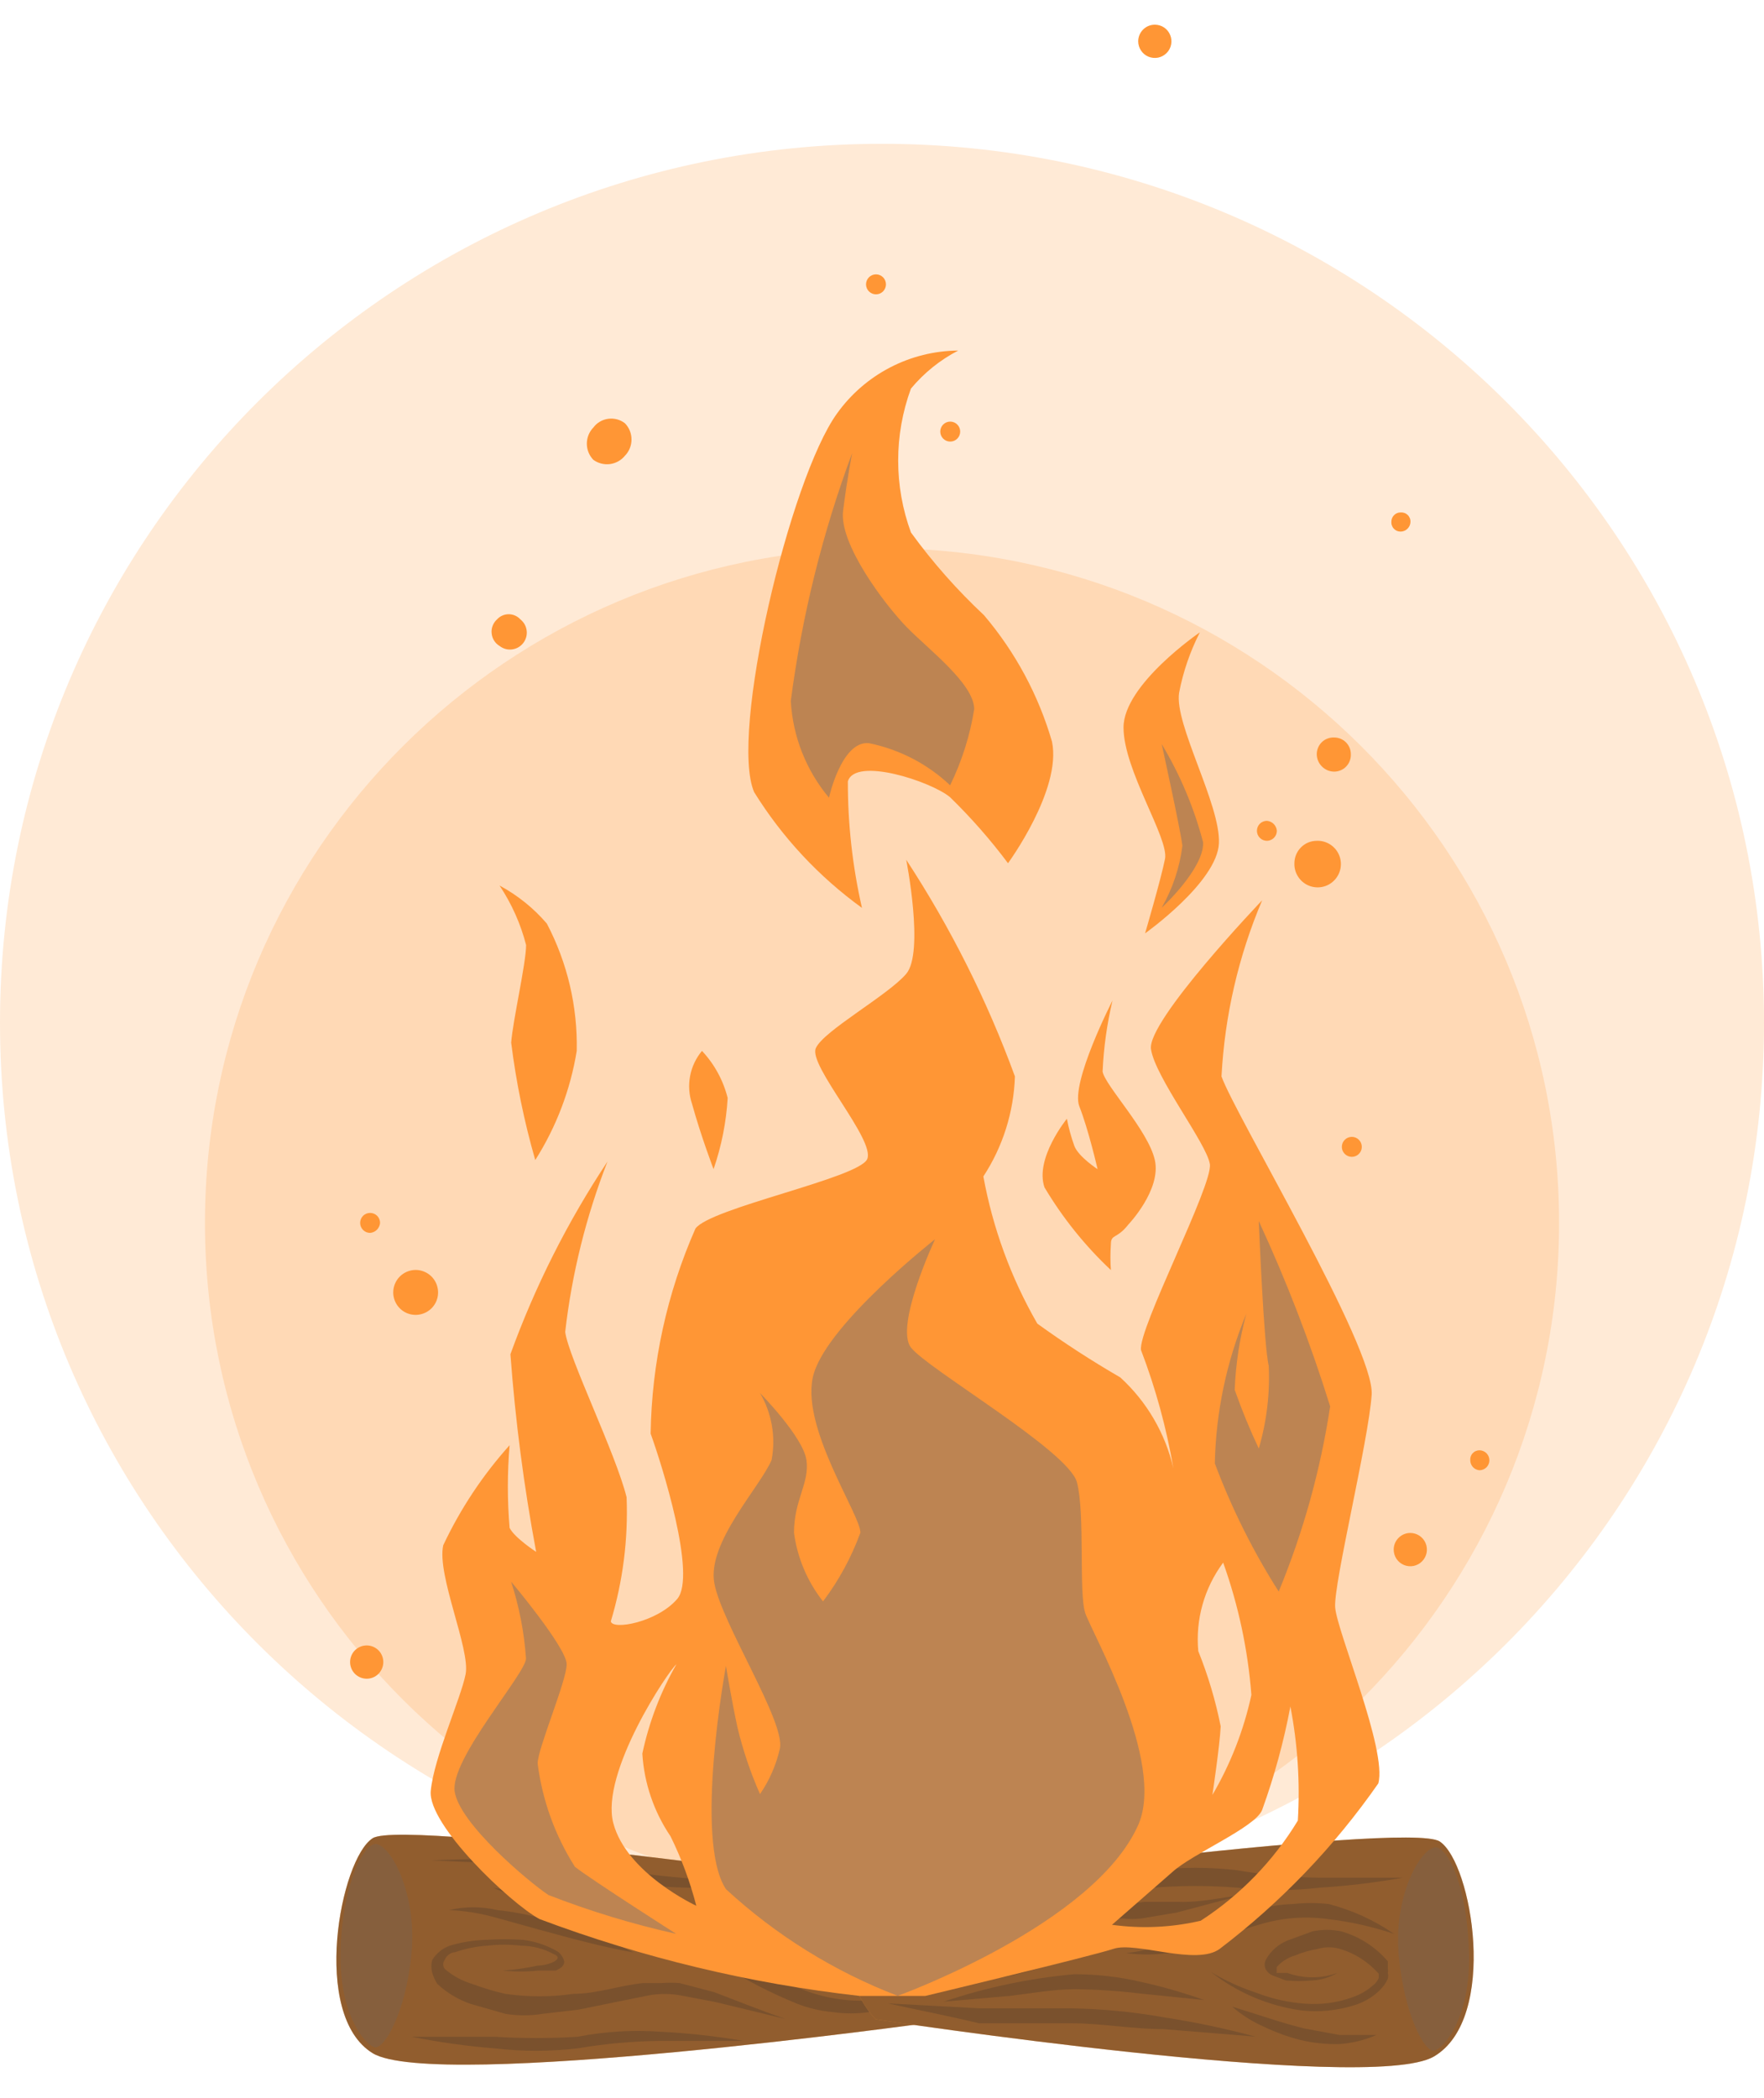 <svg width="37" height="44" viewBox="0 0 37 44" fill="none" xmlns="http://www.w3.org/2000/svg">
<path opacity="0.2" d="M18.5 39.886C28.717 39.886 37 31.632 37 21.451C37 11.269 28.717 3.016 18.5 3.016C8.283 3.016 0 11.269 0 21.451C0 31.632 8.283 39.886 18.5 39.886Z" fill="#FF9635"/>
<path opacity="0.2" d="M18.501 39.799C26.344 39.799 32.702 33.464 32.702 25.648C32.702 17.832 26.344 11.497 18.501 11.497C10.657 11.497 4.299 17.832 4.299 25.648C4.299 33.464 10.657 39.799 18.501 39.799Z" fill="#FF9635"/>
<path d="M19.774 39.766C19.774 39.766 8.496 38.118 7.817 38.552C7.139 38.985 6.512 42.263 7.817 43.061C9.123 43.858 19.513 42.419 19.513 42.419C19.861 42.077 20.078 41.624 20.125 41.139C20.173 40.655 20.049 40.168 19.774 39.766Z" fill="#FF9635"/>
<path opacity="0.49" d="M19.774 39.766C19.774 39.766 8.496 38.118 7.817 38.552C7.139 38.985 6.512 42.263 7.817 43.061C9.123 43.858 19.513 42.419 19.513 42.419C19.861 42.077 20.078 41.624 20.125 41.139C20.173 40.655 20.049 40.168 19.774 39.766Z" fill="#202328"/>
<path opacity="0.2" d="M7.865 38.671C8.196 38.671 8.753 39.729 8.631 40.977C8.509 42.226 8.057 42.972 7.865 42.937C7.674 42.903 7.047 42.226 7.152 40.683C7.221 39.573 7.569 38.74 7.865 38.671Z" fill="#5A697C"/>
<g opacity="0.2">
<path d="M9.055 39.018C9.705 38.983 10.355 38.983 11.005 39.018H11.979L12.466 39.105C12.619 39.157 12.777 39.192 12.936 39.21C13.564 39.315 14.198 39.385 14.833 39.419L16.783 39.594C16.133 39.628 15.483 39.628 14.833 39.594C14.175 39.599 13.518 39.553 12.867 39.454C12.708 39.424 12.551 39.383 12.397 39.332L11.927 39.245L10.987 39.105L9.055 39.018Z" fill="#202328"/>
<path d="M10.339 39.592L11.696 39.819C12.149 39.906 12.601 40.011 13.036 40.063C13.489 40.089 13.942 40.089 14.394 40.063H15.769C15.323 40.184 14.869 40.278 14.411 40.342C13.943 40.395 13.47 40.395 13.002 40.342C12.543 40.266 12.09 40.161 11.644 40.028C11.2 39.911 10.764 39.766 10.339 39.592Z" fill="#202328"/>
<path d="M15.922 40.653C16.515 40.213 17.222 39.953 17.958 39.903C18.337 39.884 18.716 39.943 19.072 40.077C19.255 40.161 19.42 40.279 19.559 40.426C19.634 40.507 19.694 40.601 19.733 40.705C19.733 40.705 19.733 40.705 19.733 40.827C19.707 40.879 19.672 40.926 19.629 40.966C19.358 41.259 18.996 41.449 18.602 41.507C18.408 41.558 18.204 41.558 18.01 41.507C17.83 41.44 17.655 41.358 17.488 41.263C17.3 41.173 17.152 41.018 17.07 40.827C17.053 40.798 17.045 40.764 17.045 40.731C17.045 40.697 17.053 40.664 17.07 40.635C17.084 40.606 17.103 40.58 17.127 40.559C17.151 40.538 17.179 40.522 17.209 40.513H17.488H18.045C18.225 40.54 18.397 40.605 18.55 40.705C18.217 40.592 17.856 40.592 17.523 40.705H17.279C17.279 40.705 17.279 40.705 17.279 40.809C17.279 40.914 17.488 41.019 17.627 41.088C17.782 41.17 17.945 41.234 18.114 41.28C18.264 41.306 18.417 41.306 18.567 41.28C18.89 41.208 19.186 41.044 19.42 40.809C19.393 40.752 19.358 40.699 19.315 40.653C19.204 40.531 19.068 40.435 18.915 40.373C18.606 40.243 18.276 40.172 17.941 40.164C17.587 40.151 17.234 40.198 16.896 40.304C16.561 40.39 16.235 40.507 15.922 40.653Z" fill="#202328"/>
<path d="M19.632 41.747C19.192 41.978 18.715 42.132 18.223 42.2C17.974 42.235 17.722 42.235 17.474 42.2C17.218 42.177 16.966 42.119 16.726 42.026C16.276 41.843 15.839 41.627 15.421 41.381C14.996 41.152 14.538 40.993 14.063 40.91C14.562 40.879 15.062 40.962 15.525 41.154C15.977 41.346 16.395 41.573 16.848 41.73C17.279 41.9 17.742 41.977 18.205 41.956C18.687 41.938 19.165 41.868 19.632 41.747Z" fill="#202328"/>
<path d="M8.635 42.716H10.375C10.954 42.752 11.536 42.752 12.115 42.716C12.688 42.604 13.273 42.569 13.856 42.611C14.439 42.64 15.02 42.704 15.596 42.803H13.856C13.272 42.809 12.69 42.861 12.115 42.96C11.537 43.027 10.953 43.027 10.375 42.96C9.79 42.913 9.209 42.832 8.635 42.716Z" fill="#202328"/>
<path d="M16.464 42.34L15.02 41.991L14.289 41.851C14.059 41.808 13.823 41.808 13.593 41.851L12.131 42.148L11.383 42.235C11.123 42.278 10.859 42.278 10.599 42.235L9.868 42.026C9.61 41.937 9.373 41.794 9.172 41.607C9.127 41.537 9.092 41.461 9.068 41.381C9.042 41.29 9.042 41.193 9.068 41.102C9.154 40.965 9.282 40.861 9.433 40.806C9.682 40.731 9.94 40.69 10.199 40.683C10.454 40.666 10.71 40.666 10.965 40.683C11.223 40.714 11.471 40.797 11.696 40.928C11.765 40.979 11.815 41.053 11.835 41.137C11.835 41.259 11.713 41.294 11.661 41.328H11.296C11.047 41.354 10.796 41.354 10.547 41.328C10.793 41.311 11.037 41.276 11.278 41.224C11.487 41.224 11.87 41.084 11.609 40.98C11.4 40.867 11.167 40.808 10.93 40.806C10.693 40.779 10.454 40.779 10.217 40.806C9.985 40.822 9.757 40.868 9.538 40.945C9.433 40.945 9.346 41.05 9.329 41.102C9.308 41.129 9.296 41.163 9.296 41.198C9.296 41.232 9.308 41.266 9.329 41.294C9.496 41.438 9.692 41.545 9.903 41.607C10.13 41.693 10.363 41.763 10.599 41.816C11.073 41.885 11.553 41.885 12.027 41.816C12.514 41.816 12.984 41.642 13.488 41.59H13.871C13.999 41.58 14.127 41.58 14.254 41.59L14.985 41.782C15.525 41.991 15.925 42.148 16.464 42.34Z" fill="#202328"/>
<path d="M13.284 40.948C12.605 40.826 11.978 40.652 11.334 40.477L10.395 40.216C10.077 40.127 9.75 40.074 9.42 40.059C9.752 39.981 10.097 39.981 10.429 40.059C10.765 40.094 11.097 40.158 11.421 40.251C12.068 40.407 12.693 40.641 13.284 40.948Z" fill="#202328"/>
</g>
<path d="M18.208 39.697C18.208 39.697 29.52 38.17 30.199 38.621C30.878 39.072 31.435 42.333 30.077 43.13C28.72 43.928 18.365 42.35 18.365 42.35C18.035 41.994 17.84 41.535 17.811 41.051C17.782 40.568 17.923 40.089 18.208 39.697Z" fill="#FF9635"/>
<path opacity="0.49" d="M18.208 39.697C18.208 39.697 29.52 38.17 30.199 38.621C30.878 39.072 31.435 42.333 30.077 43.13C28.72 43.928 18.365 42.35 18.365 42.35C18.035 41.994 17.84 41.535 17.811 41.051C17.782 40.568 17.923 40.089 18.208 39.697Z" fill="#202328"/>
<path opacity="0.2" d="M30.124 38.741C29.793 38.741 29.219 39.781 29.34 41.03C29.462 42.279 29.88 43.024 30.071 43.007C30.263 42.99 30.907 42.296 30.802 40.752C30.75 39.625 30.419 38.81 30.124 38.741Z" fill="#5A697C"/>
<g opacity="0.2">
<path d="M18.621 42.016L20.553 42.12H21.98H22.485C23.139 42.132 23.79 42.196 24.434 42.312C25.073 42.41 25.706 42.544 26.331 42.713L24.399 42.556C23.755 42.556 23.111 42.434 22.485 42.434H22.015H21.51H20.535C19.892 42.277 19.248 42.155 18.621 42.016Z" fill="#202328"/>
<path d="M19.793 41.98C20.678 41.682 21.595 41.489 22.525 41.405C22.993 41.404 23.461 41.456 23.917 41.562C24.372 41.661 24.819 41.789 25.257 41.946L23.882 41.806C23.438 41.752 22.99 41.723 22.542 41.719C22.09 41.719 21.637 41.806 21.185 41.859L19.793 41.98Z" fill="#202328"/>
<path d="M25.403 41.36C25.705 41.541 26.026 41.687 26.36 41.796C26.689 41.923 27.036 42 27.387 42.023C27.724 42.048 28.062 42 28.379 41.883C28.533 41.83 28.675 41.747 28.797 41.639C28.852 41.6 28.894 41.545 28.919 41.482V41.395C28.701 41.147 28.418 40.965 28.101 40.872C27.953 40.829 27.796 40.829 27.648 40.872C27.481 40.9 27.318 40.947 27.161 41.012C27.013 41.055 26.88 41.14 26.778 41.256C26.778 41.256 26.778 41.256 26.778 41.378H27.004C27.342 41.5 27.711 41.5 28.049 41.378C27.89 41.472 27.711 41.526 27.527 41.535C27.341 41.552 27.155 41.552 26.97 41.535L26.691 41.43C26.633 41.405 26.584 41.363 26.552 41.308C26.535 41.276 26.526 41.24 26.526 41.203C26.526 41.167 26.535 41.131 26.552 41.099C26.652 40.917 26.812 40.776 27.004 40.698L27.527 40.506C27.727 40.463 27.935 40.463 28.136 40.506C28.515 40.615 28.854 40.834 29.11 41.134V41.291C29.117 41.319 29.117 41.349 29.11 41.378C29.121 41.418 29.121 41.46 29.11 41.5C29.065 41.599 29 41.688 28.919 41.761C28.77 41.899 28.591 42.001 28.397 42.058C28.037 42.17 27.657 42.206 27.283 42.162C26.597 42.065 25.949 41.788 25.403 41.36Z" fill="#202328"/>
<path d="M29.243 40.56C28.786 40.406 28.313 40.3 27.834 40.246C27.373 40.185 26.905 40.22 26.459 40.351C26.006 40.473 25.571 40.664 25.084 40.821C24.614 40.981 24.113 41.028 23.622 40.961C24.101 40.904 24.569 40.781 25.014 40.595C25.45 40.376 25.904 40.195 26.372 40.054C26.614 39.98 26.866 39.939 27.12 39.932C27.369 39.905 27.62 39.905 27.868 39.932C28.36 40.059 28.825 40.271 29.243 40.56Z" fill="#202328"/>
<path d="M22.465 39.484C23.039 39.362 23.62 39.275 24.205 39.223C24.783 39.156 25.367 39.156 25.945 39.223C26.52 39.322 27.102 39.374 27.686 39.38H29.426C28.851 39.483 28.269 39.553 27.686 39.589C27.108 39.657 26.523 39.657 25.945 39.589C25.366 39.543 24.784 39.543 24.205 39.589L22.465 39.484Z" fill="#202328"/>
<path d="M26.118 39.73L24.674 40.113L23.943 40.235C23.81 40.252 23.675 40.252 23.542 40.235H23.16L21.715 39.886C21.257 39.758 20.781 39.705 20.305 39.73L19.609 39.869C19.39 39.922 19.183 40.016 19 40.148C18.985 40.178 18.977 40.21 18.977 40.244C18.977 40.277 18.985 40.31 19 40.34C19 40.34 19.105 40.444 19.192 40.497C19.408 40.595 19.636 40.665 19.87 40.706C20.108 40.724 20.346 40.724 20.584 40.706C20.817 40.721 21.05 40.679 21.262 40.584C21.524 40.497 21.158 40.357 20.949 40.305C20.716 40.234 20.477 40.182 20.236 40.148C20.479 40.131 20.723 40.131 20.967 40.148C21.099 40.17 21.228 40.211 21.349 40.27C21.391 40.282 21.427 40.307 21.452 40.342C21.478 40.377 21.49 40.419 21.489 40.462C21.481 40.502 21.465 40.54 21.441 40.573C21.416 40.606 21.385 40.634 21.349 40.654C21.11 40.768 20.849 40.833 20.584 40.845C20.335 40.871 20.084 40.871 19.835 40.845C19.573 40.829 19.314 40.77 19.07 40.671C18.995 40.64 18.928 40.595 18.871 40.538C18.815 40.481 18.77 40.414 18.739 40.34C18.721 40.298 18.712 40.254 18.712 40.209C18.712 40.164 18.721 40.12 18.739 40.078C18.754 39.991 18.797 39.912 18.861 39.852C19.076 39.679 19.325 39.554 19.592 39.486C19.837 39.415 20.087 39.362 20.34 39.329C20.6 39.294 20.863 39.294 21.123 39.329C21.37 39.364 21.614 39.417 21.854 39.486L23.281 39.886C23.517 39.93 23.759 39.93 23.995 39.886H24.726C25.143 39.904 25.631 39.799 26.118 39.73Z" fill="#202328"/>
<path d="M22.881 40.854C22.274 41.149 21.63 41.36 20.966 41.482C20.638 41.539 20.307 41.58 19.974 41.604C19.63 41.63 19.285 41.576 18.965 41.447C19.295 41.473 19.627 41.473 19.957 41.447L20.914 41.255C21.506 41.046 22.15 40.924 22.881 40.854Z" fill="#202328"/>
<path d="M25.845 42.085C26.367 42.242 26.854 42.417 27.342 42.539L28.09 42.678H28.873C28.625 42.787 28.36 42.852 28.09 42.87C27.815 42.876 27.54 42.847 27.272 42.783C27.008 42.716 26.752 42.622 26.506 42.504C26.266 42.399 26.043 42.258 25.845 42.085Z" fill="#202328"/>
</g>
<path d="M27.619 15.816C27.619 15.864 27.629 15.912 27.647 15.956C27.666 16.001 27.693 16.041 27.727 16.075C27.761 16.109 27.801 16.136 27.845 16.155C27.89 16.173 27.937 16.183 27.985 16.183C28.032 16.183 28.079 16.173 28.123 16.154C28.166 16.136 28.205 16.109 28.238 16.074C28.27 16.04 28.296 15.999 28.312 15.955C28.329 15.911 28.336 15.863 28.334 15.816C28.334 15.724 28.297 15.635 28.232 15.569C28.166 15.504 28.078 15.467 27.985 15.467C27.938 15.465 27.891 15.472 27.846 15.489C27.802 15.505 27.762 15.53 27.727 15.563C27.693 15.596 27.666 15.635 27.648 15.678C27.629 15.722 27.619 15.769 27.619 15.816Z" fill="#FF9635"/>
<path d="M23.874 0.867C23.874 0.936 23.895 1.003 23.933 1.06C23.971 1.118 24.026 1.163 24.089 1.189C24.153 1.215 24.223 1.222 24.291 1.209C24.358 1.195 24.42 1.162 24.469 1.113C24.518 1.064 24.551 1.002 24.564 0.935C24.578 0.867 24.571 0.797 24.544 0.733C24.518 0.669 24.474 0.615 24.416 0.576C24.359 0.538 24.291 0.518 24.223 0.518C24.13 0.518 24.042 0.554 23.976 0.62C23.911 0.685 23.874 0.774 23.874 0.867Z" fill="#FF9635"/>
<path d="M10.478 13.547C10.515 13.576 10.557 13.597 10.601 13.61C10.646 13.622 10.693 13.626 10.739 13.62C10.785 13.614 10.83 13.6 10.87 13.577C10.91 13.554 10.946 13.523 10.975 13.486C11.003 13.45 11.024 13.408 11.037 13.363C11.049 13.318 11.053 13.271 11.047 13.225C11.041 13.179 11.027 13.134 11.004 13.094C10.981 13.053 10.95 13.018 10.914 12.989C10.883 12.955 10.845 12.928 10.803 12.91C10.761 12.891 10.716 12.882 10.67 12.882C10.624 12.882 10.579 12.891 10.537 12.91C10.495 12.928 10.457 12.955 10.426 12.989C10.385 13.026 10.354 13.071 10.334 13.122C10.314 13.172 10.306 13.227 10.312 13.281C10.317 13.336 10.334 13.388 10.363 13.434C10.392 13.48 10.431 13.519 10.478 13.547Z" fill="#FF9635"/>
<path d="M7.343 34.858C7.343 34.95 7.38 35.039 7.445 35.105C7.511 35.17 7.599 35.207 7.692 35.207C7.784 35.207 7.873 35.17 7.938 35.105C8.003 35.039 8.04 34.95 8.04 34.858C8.04 34.765 8.003 34.676 7.938 34.611C7.873 34.546 7.784 34.509 7.692 34.509C7.599 34.509 7.511 34.546 7.445 34.611C7.38 34.676 7.343 34.765 7.343 34.858Z" fill="#FF9635"/>
<path d="M29.233 32.499C29.233 32.568 29.253 32.636 29.291 32.693C29.33 32.751 29.384 32.795 29.448 32.822C29.511 32.848 29.581 32.855 29.649 32.842C29.717 32.828 29.779 32.795 29.827 32.746C29.876 32.697 29.909 32.635 29.923 32.567C29.936 32.5 29.929 32.429 29.903 32.366C29.877 32.302 29.832 32.248 29.775 32.209C29.717 32.171 29.65 32.15 29.581 32.15C29.489 32.15 29.4 32.187 29.335 32.253C29.269 32.318 29.233 32.407 29.233 32.499Z" fill="#FF9635"/>
<path d="M27.15 18.105C27.146 18.203 27.173 18.299 27.225 18.382C27.277 18.465 27.353 18.531 27.443 18.57C27.533 18.609 27.632 18.62 27.728 18.602C27.825 18.584 27.913 18.537 27.982 18.467C28.052 18.398 28.098 18.309 28.117 18.213C28.135 18.116 28.124 18.017 28.085 17.927C28.046 17.837 27.98 17.761 27.898 17.709C27.815 17.656 27.718 17.63 27.62 17.634C27.495 17.634 27.376 17.683 27.288 17.772C27.2 17.86 27.15 17.98 27.15 18.105Z" fill="#FF9635"/>
<path d="M12.447 9.645C12.547 9.717 12.672 9.749 12.795 9.733C12.918 9.716 13.03 9.654 13.108 9.558C13.197 9.467 13.246 9.345 13.246 9.217C13.246 9.09 13.197 8.968 13.108 8.877C13.059 8.839 13.003 8.811 12.943 8.795C12.883 8.779 12.821 8.775 12.759 8.783C12.698 8.791 12.639 8.811 12.585 8.842C12.531 8.873 12.484 8.915 12.447 8.965C12.358 9.056 12.309 9.178 12.309 9.305C12.309 9.432 12.358 9.554 12.447 9.645Z" fill="#FF9635"/>
<path d="M8.248 27.105C8.248 27.199 8.276 27.29 8.327 27.367C8.379 27.445 8.452 27.505 8.538 27.541C8.624 27.576 8.719 27.586 8.81 27.567C8.901 27.549 8.985 27.504 9.051 27.439C9.117 27.373 9.162 27.289 9.18 27.197C9.198 27.106 9.188 27.011 9.153 26.925C9.117 26.839 9.057 26.765 8.98 26.714C8.902 26.662 8.811 26.634 8.718 26.634C8.594 26.634 8.474 26.684 8.386 26.772C8.298 26.861 8.248 26.98 8.248 27.105Z" fill="#FF9635"/>
<path d="M26.364 17.424C26.364 17.48 26.386 17.533 26.425 17.572C26.464 17.611 26.518 17.634 26.573 17.634C26.628 17.634 26.682 17.611 26.721 17.572C26.76 17.533 26.782 17.48 26.782 17.424C26.778 17.37 26.755 17.319 26.716 17.281C26.678 17.242 26.627 17.219 26.573 17.215C26.518 17.215 26.464 17.237 26.425 17.276C26.386 17.315 26.364 17.369 26.364 17.424Z" fill="#FF9635"/>
<path d="M28.355 24.262C28.47 24.262 28.564 24.168 28.564 24.053C28.564 23.937 28.47 23.843 28.355 23.843C28.239 23.843 28.145 23.937 28.145 24.053C28.145 24.168 28.239 24.262 28.355 24.262Z" fill="#FF9635"/>
<path d="M30.839 30.626C30.839 30.678 30.859 30.729 30.894 30.768C30.93 30.807 30.979 30.831 31.031 30.835C31.086 30.835 31.14 30.813 31.179 30.774C31.218 30.735 31.24 30.681 31.24 30.626C31.24 30.57 31.218 30.517 31.179 30.478C31.14 30.439 31.086 30.416 31.031 30.416C31.004 30.416 30.978 30.422 30.953 30.433C30.929 30.443 30.907 30.459 30.889 30.479C30.871 30.498 30.857 30.522 30.849 30.547C30.84 30.572 30.837 30.599 30.839 30.626Z" fill="#FF9635"/>
<path d="M7.554 25.647C7.554 25.703 7.576 25.756 7.615 25.795C7.654 25.835 7.707 25.857 7.763 25.857C7.817 25.853 7.868 25.829 7.906 25.791C7.944 25.753 7.968 25.701 7.972 25.647C7.972 25.592 7.95 25.538 7.911 25.499C7.871 25.46 7.818 25.438 7.763 25.438C7.707 25.438 7.654 25.46 7.615 25.499C7.576 25.538 7.554 25.592 7.554 25.647Z" fill="#FF9635"/>
<path d="M29.184 10.939C29.182 10.966 29.185 10.993 29.194 11.018C29.202 11.043 29.216 11.067 29.234 11.086C29.252 11.106 29.274 11.122 29.298 11.133C29.323 11.143 29.349 11.149 29.376 11.149C29.431 11.149 29.485 11.127 29.524 11.087C29.563 11.048 29.585 10.995 29.585 10.939C29.585 10.912 29.58 10.886 29.569 10.862C29.558 10.837 29.543 10.815 29.523 10.797C29.503 10.779 29.48 10.765 29.455 10.757C29.429 10.748 29.403 10.745 29.376 10.747C29.325 10.747 29.276 10.768 29.241 10.804C29.205 10.839 29.184 10.888 29.184 10.939Z" fill="#FF9635"/>
<path d="M19.931 9.261C20.047 9.261 20.14 9.167 20.14 9.051C20.14 8.936 20.047 8.842 19.931 8.842C19.816 8.842 19.722 8.936 19.722 9.051C19.722 9.167 19.816 9.261 19.931 9.261Z" fill="#FF9635"/>
<path d="M18.374 6.173C18.49 6.173 18.583 6.079 18.583 5.964C18.583 5.848 18.49 5.754 18.374 5.754C18.259 5.754 18.165 5.848 18.165 5.964C18.165 6.079 18.259 6.173 18.374 6.173Z" fill="#FF9635"/>
<path d="M11.315 40.247C13.479 41.06 15.735 41.602 18.033 41.86H19.408C19.408 41.86 22.889 41.027 23.359 40.871C23.828 40.715 25.099 41.235 25.586 40.871C26.869 39.894 27.99 38.724 28.91 37.403C29.102 36.709 28.04 34.212 28.005 33.709C27.971 33.206 28.701 30.24 28.771 29.252C28.841 28.263 25.9 23.373 25.621 22.575C25.688 21.304 25.976 20.054 26.474 18.881C26.474 18.881 24.055 21.413 24.142 22.003C24.229 22.592 25.308 23.98 25.377 24.413C25.447 24.847 23.863 27.882 23.933 28.315C24.24 29.118 24.467 29.949 24.612 30.795C24.443 30.062 24.055 29.396 23.498 28.888C22.899 28.541 22.319 28.165 21.758 27.76C21.207 26.803 20.824 25.759 20.626 24.673C21.035 24.048 21.264 23.322 21.288 22.575C20.704 20.979 19.939 19.454 19.008 18.031C19.008 18.031 19.391 19.974 19.008 20.424C18.625 20.875 17.267 21.621 17.111 21.985C16.954 22.349 18.364 23.91 18.19 24.309C18.016 24.708 14.9 25.332 14.587 25.766C13.989 27.123 13.67 28.585 13.647 30.067C13.874 30.691 14.622 33.05 14.204 33.535C13.787 34.021 12.847 34.194 12.812 34.004C13.066 33.161 13.177 32.282 13.143 31.402C12.916 30.483 11.925 28.471 11.855 27.934C11.995 26.71 12.294 25.509 12.742 24.361C11.905 25.623 11.222 26.979 10.706 28.402C10.809 29.793 10.989 31.176 11.246 32.547C11.246 32.547 10.793 32.252 10.689 32.044C10.64 31.467 10.64 30.887 10.689 30.31C10.125 30.938 9.656 31.645 9.297 32.408C9.157 33.032 9.871 34.593 9.766 35.114C9.662 35.634 9.105 36.848 9.035 37.559C8.966 38.27 10.706 39.917 11.315 40.247ZM26.248 35.547C26.088 36.285 25.812 36.993 25.43 37.645C25.43 37.645 25.586 36.605 25.604 36.206C25.497 35.667 25.339 35.138 25.134 34.628C25.073 33.967 25.259 33.306 25.656 32.772C25.976 33.667 26.175 34.6 26.248 35.547ZM23.324 40.368L24.594 39.258C25.012 38.877 26.335 38.322 26.474 37.958C26.729 37.252 26.927 36.527 27.066 35.79C27.218 36.578 27.271 37.382 27.222 38.183C26.711 39.027 26.015 39.744 25.186 40.282C24.576 40.425 23.945 40.454 23.324 40.368ZM14.187 34.905C13.853 35.489 13.613 36.121 13.473 36.778C13.511 37.399 13.716 37.998 14.065 38.513C14.294 38.979 14.475 39.467 14.605 39.969C14.605 39.969 13.143 39.293 12.864 38.235C12.586 37.177 14.03 35.027 14.187 34.905Z" fill="#FF9635"/>
<path d="M24.018 19.575C24.018 19.575 25.532 18.5 25.567 17.685C25.602 16.869 24.627 15.187 24.732 14.528C24.816 14.088 24.963 13.662 25.167 13.262C25.167 13.262 23.566 14.355 23.566 15.257C23.566 16.158 24.523 17.581 24.436 18.014C24.349 18.448 24.018 19.575 24.018 19.575Z" fill="#FF9635"/>
<path d="M14.967 24.52C15.133 24.038 15.233 23.536 15.263 23.028C15.17 22.658 14.985 22.318 14.724 22.04C14.597 22.192 14.512 22.373 14.475 22.567C14.438 22.762 14.452 22.962 14.515 23.149C14.707 23.843 14.967 24.52 14.967 24.52Z" fill="#FF9635"/>
<path d="M11.227 24.329C11.669 23.633 11.965 22.854 12.097 22.04C12.117 21.112 11.902 20.193 11.47 19.37C11.192 19.045 10.855 18.775 10.478 18.572C10.732 18.954 10.921 19.376 11.035 19.82C11.035 20.202 10.757 21.399 10.722 21.867C10.826 22.7 10.995 23.523 11.227 24.329Z" fill="#FF9635"/>
<path d="M21.143 18.104C21.143 18.104 22.274 16.561 22.066 15.555C21.783 14.58 21.297 13.676 20.639 12.902C20.074 12.373 19.561 11.793 19.107 11.167C18.75 10.193 18.75 9.124 19.107 8.15C19.381 7.821 19.718 7.549 20.099 7.352C19.601 7.356 19.111 7.477 18.669 7.707C18.228 7.936 17.847 8.266 17.558 8.67C16.566 10.04 15.296 15.399 15.818 16.613C16.406 17.561 17.175 18.386 18.08 19.041C17.881 18.17 17.782 17.28 17.784 16.387C17.941 15.867 19.525 16.387 19.925 16.717C20.367 17.147 20.774 17.611 21.143 18.104Z" fill="#FF9635"/>
<path d="M23.666 25.683C23.666 25.683 24.362 24.954 24.223 24.33C24.084 23.706 23.179 22.769 23.127 22.474C23.149 21.972 23.219 21.473 23.335 20.983C23.335 20.983 22.448 22.717 22.639 23.203C22.831 23.688 23.022 24.521 23.022 24.521C23.022 24.521 22.622 24.261 22.535 24.035C22.468 23.849 22.415 23.657 22.378 23.463C22.378 23.463 21.7 24.295 21.908 24.902C22.289 25.542 22.758 26.126 23.301 26.637C23.288 26.457 23.288 26.278 23.301 26.099C23.301 25.873 23.422 25.995 23.666 25.683Z" fill="#FF9635"/>
<g opacity="0.4">
<path d="M18.829 41.858C18.829 41.858 22.954 40.367 23.877 38.268C24.451 36.95 22.902 34.245 22.763 33.829C22.623 33.412 22.763 31.747 22.589 31.088C22.415 30.429 19.456 28.712 19.108 28.262C18.76 27.811 19.613 25.99 19.613 25.99C19.613 25.99 17.402 27.724 17.072 28.799C16.741 29.874 18.064 31.782 18.046 32.146C17.858 32.662 17.594 33.147 17.263 33.586C16.935 33.169 16.724 32.672 16.654 32.146C16.654 31.453 16.985 31.106 16.915 30.62C16.846 30.135 15.941 29.215 15.941 29.215C16.189 29.639 16.276 30.138 16.184 30.62C15.941 31.192 14.827 32.354 14.983 33.204C15.14 34.054 16.48 36.118 16.358 36.673C16.281 37.014 16.139 37.338 15.941 37.627C15.743 37.179 15.586 36.714 15.471 36.239C15.349 35.684 15.227 34.938 15.227 34.938C15.227 34.938 14.548 38.598 15.227 39.621C16.275 40.587 17.497 41.347 18.829 41.858Z" fill="#5A697C"/>
<path d="M19.929 16.47C20.175 15.966 20.345 15.428 20.434 14.875C20.434 14.337 19.459 13.609 19.006 13.14C18.554 12.672 17.597 11.406 17.684 10.713C17.771 10.019 17.875 9.499 17.875 9.499C17.251 11.179 16.819 12.924 16.587 14.701C16.628 15.446 16.909 16.157 17.388 16.73C17.388 16.73 17.649 15.534 18.223 15.586C18.864 15.715 19.455 16.022 19.929 16.47Z" fill="#5A697C"/>
<path d="M24.366 19.038C24.366 19.038 25.253 18.223 25.236 17.668C25.046 16.942 24.753 16.247 24.366 15.604C24.366 15.604 24.748 17.338 24.801 17.737C24.744 18.195 24.596 18.637 24.366 19.038Z" fill="#5A697C"/>
<path d="M14.183 40.558C14.183 40.558 12.443 39.448 12.06 39.153C11.642 38.496 11.375 37.756 11.277 36.985C11.277 36.673 11.886 35.251 11.886 34.904C11.886 34.557 10.72 33.17 10.72 33.17C10.89 33.693 10.995 34.234 11.033 34.783C11.033 35.095 9.432 36.899 9.537 37.575C9.641 38.251 11.086 39.465 11.503 39.743C12.374 40.082 13.27 40.355 14.183 40.558Z" fill="#5A697C"/>
<path d="M26.821 33.379C27.336 32.132 27.698 30.828 27.9 29.495C27.487 28.168 26.987 26.871 26.403 25.61C26.403 25.61 26.508 28.229 26.612 28.645C26.639 29.23 26.568 29.816 26.403 30.379C26.214 29.978 26.045 29.567 25.898 29.148C25.919 28.608 26.001 28.073 26.142 27.552C25.728 28.549 25.503 29.613 25.481 30.691C25.833 31.631 26.282 32.532 26.821 33.379Z" fill="#5A697C"/>
</g>
</svg>
